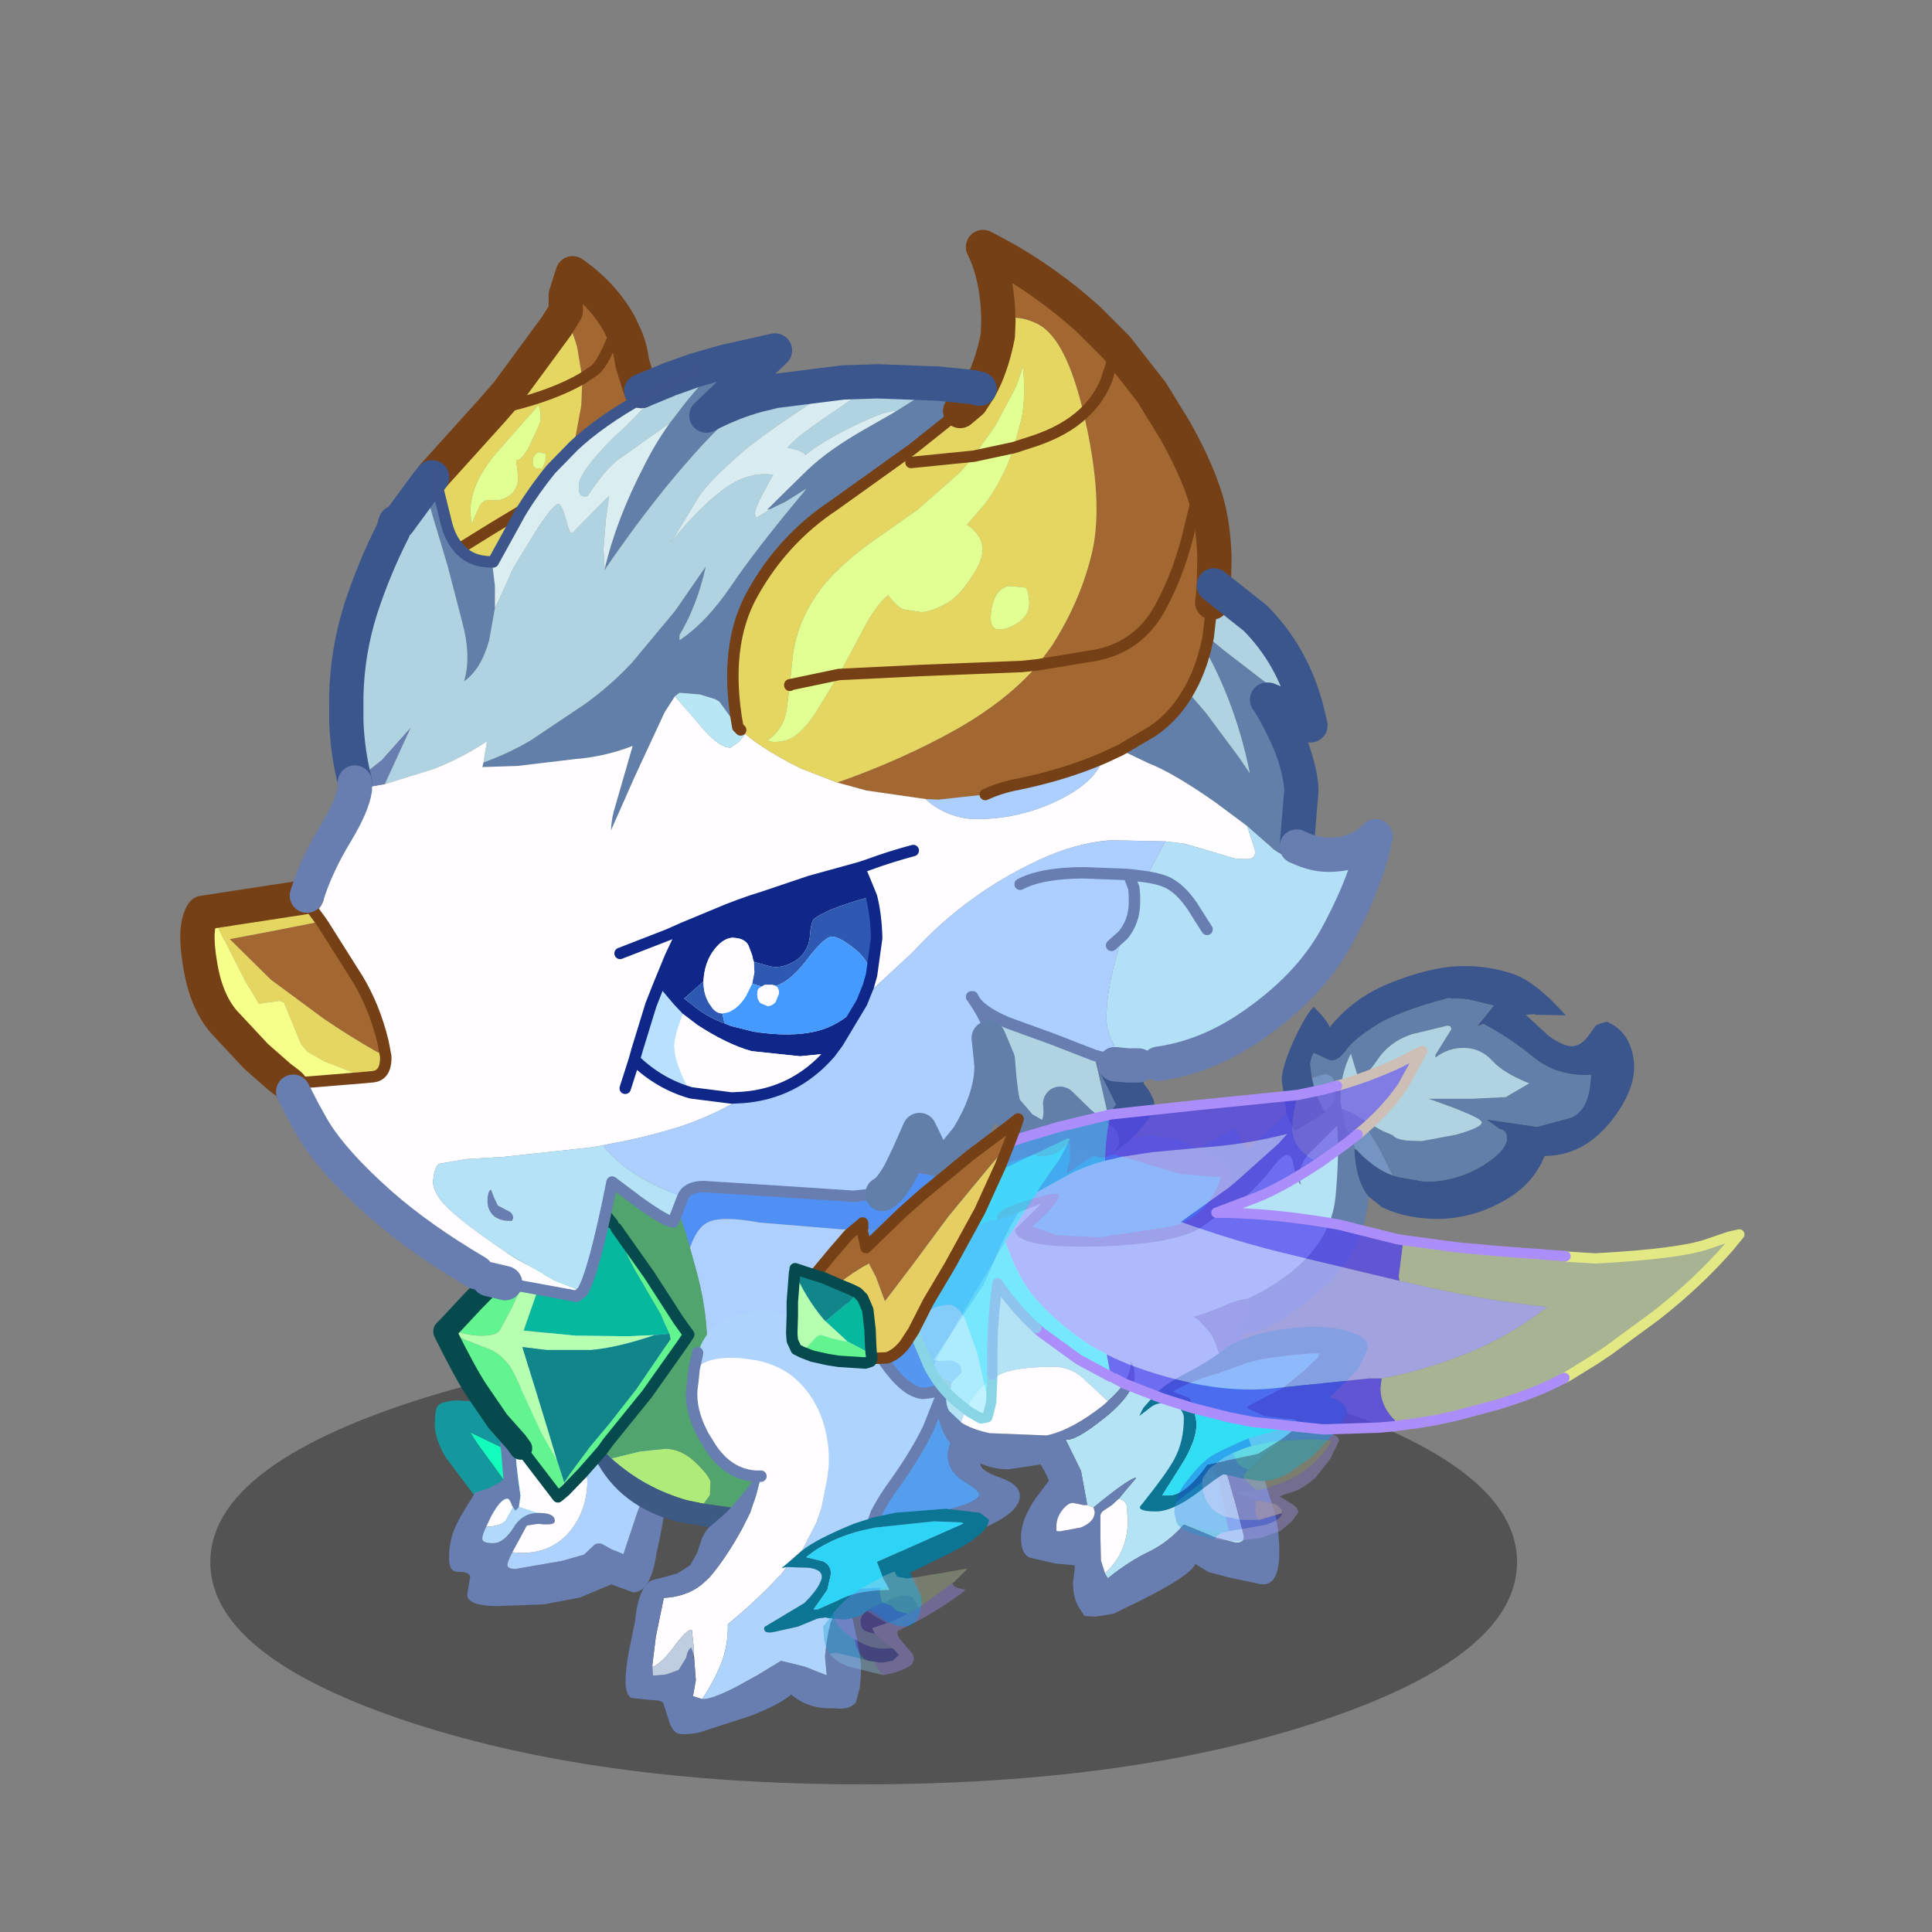 <svg xmlns:ffdec="https://www.free-decompiler.com/flash" xmlns:xlink="http://www.w3.org/1999/xlink" ffdec:objectType="frame" height="90" width="90" xmlns="http://www.w3.org/2000/svg"><rect width="100%" height="100%" fill="#808080" stroke="none"/><use ffdec:characterId="33" height="72.4" transform="translate(5.4 10.7)" width="76.1" xlink:href="#a"/><defs><use ffdec:characterId="32" height="117.35" transform="translate(-.015 .004) scale(.617)" width="123.35" xlink:href="#b" id="a"/><use ffdec:characterId="1" height="34.45" width="101.4" xlink:href="#c" id="o"/><use ffdec:characterId="3" height="33.6" width="50.25" xlink:href="#d" id="p"/><use ffdec:characterId="5" height="26.55" transform="translate(1.75)" width="21.35" xlink:href="#e" id="q"/><use ffdec:characterId="8" height="24.4" width="25.2" xlink:href="#f" id="r"/><use ffdec:characterId="10" height="36.5" width="71.45" xlink:href="#g" id="s"/><use ffdec:characterId="12" height="93.8" width="106.05" xlink:href="#h" id="t"/><use ffdec:characterId="18" height="26.6" width="37.55" xlink:href="#i" id="u"/><use ffdec:characterId="21" height="9.25" width="18.85" xlink:href="#j" id="v"/><use ffdec:characterId="23" height="38.3" width="31.8" xlink:href="#k" id="w"/><use ffdec:characterId="25" height="9.3" width="12.65" xlink:href="#l" id="x"/><use ffdec:characterId="27" height="34" width="74.25" xlink:href="#m" id="z"/><use ffdec:characterId="29" height="22.35" width="20.8" xlink:href="#n" id="A"/><g id="b" transform="translate(-27.45 -103.5)"><use ffdec:characterId="2" height="34.45" transform="matrix(.973 0 0 .973 34.6 187.35)" width="101.4" xlink:href="#o"/><use ffdec:characterId="4" height="33.6" transform="translate(98.75 159.1) scale(.863)" width="50.25" xlink:href="#p"/><use ffdec:characterId="7" height="26.55" transform="translate(50.04 184.5) scale(.863)" width="23.1" xlink:href="#q"/><use ffdec:characterId="9" height="24.4" transform="translate(77.9 182.4) scale(.863)" width="25.2" xlink:href="#r"/><use ffdec:characterId="11" height="36.5" transform="translate(51.438 170.6) scale(.863)" width="71.45" xlink:href="#s"/><use ffdec:characterId="17" height="93.8" transform="translate(32.356 103.506) scale(.863)" width="106.05" xlink:href="#t"/><use ffdec:characterId="20" height="26.6" transform="translate(89.55 185.25) scale(.863)" width="40.95" xlink:href="#u"/><use ffdec:characterId="22" height="9.25" transform="matrix(.66 -.082 0 .863 107.4 195.1)" width="18.85" xlink:href="#v"/><use ffdec:characterId="24" height="38.3" transform="translate(65.95 184.012) scale(.863)" width="31.8" xlink:href="#w"/><use ffdec:characterId="26" height="9.3" transform="translate(80.85 204.59) scale(.863)" width="12.65" xlink:href="#x"/><use ffdec:characterId="31" height="34" transform="translate(78.069 165.112) scale(.863)" width="83.85" xlink:href="#y"/></g><g id="d" fill-rule="evenodd"><path d="m19.8 12.9-.05-.6-.1-.65L19.4 10q0-1.15 1.05-3.5 1.05-2.25 1.75-2.95 1.2 1.2 1.4 1.8 2.1-2.65 5.45-3.95Q32.4.1 34.8 0q2.4-.1 4.6.6 2.1.6 4.85 3.7l-2.6-.05-.15-.05-.75.05 2 1.85q1.35.95 2.1.9.7-.05 1.3-.8l.65-.9q.05-.2 1.05-.45l.3.15q1.75.9 2.05 3.25.3 2.5-2.1 5.45-2.4 2.9-5.7 2.9-.95 2.4-3.35 3.8-2.6 1.55-5.55 1.7-2.95.1-5.3-1l-1.2-.95-.25-.3q-.9-1.4-1-3.8v-.1l.2.15-.05-.1q1.55 1.7 3.2 2.3l.55.15 2.3.4q2.75 0 5.1-1.45 2.05-1.3 2.05-2.35 0-.7-.65-.8l-1.15-.85 4.45.65 2.95-.8q1.65-.65 1.75-3.75-2.85.2-5-1.5-2.05-1.7-4.4-2.95l-.55.2 1.45-1.8-2.25-.55-1.75-.1q-4.65 1.25-6.4 2.45Q25.7 6.4 25 7.4q-.7.95-1.35.85L22.2 7.6q-.3.55-.3 1.05l.15 1.15.25 1q.4 1.2.85 1.85l.1.1-.05.05-.6.4-2.05 1.25L20 13.4l-.2-.5" fill="#3b568c"/><path d="M27 20.15q-.35 4.8-4 8.05-3.85 3.35-5.95 3.8L9.4 33.55l-.3.05-2.4-.05-.9-.15-2.7-.45q-1.4-.4-2.25-1.5Q0 30.3 0 28.7q0-5.2 4.35-8.05l3.3-2.2.9-.45 5.15-2.95 1.6-.9 1 2L19.75 13l.05-.1.2.5.55 1.05 2.05-1.25.6-.4.05-.05-.1-.1q.95-.5.95-1.8 0-1.4-.95-1.4l-.55.15-.55.2-.15-1.15q0-.5.3-1.05l1.45.65q.65.1 1.35-.85.7-1 2.55-2.15 1.75-1.2 6.4-2.45l1.75.1 2.25.55-1.45 1.8.55-.2Q39.4 6.3 41.45 8q2.15 1.7 5 1.5-.1 3.1-1.75 3.75l-2.95.8-4.45-.65 1.15.85q.65.1.65.8 0 1.05-2.05 2.35-2.35 1.45-5.1 1.45l-2.3-.4-.55-.15-1.15-2.3-1.6-2.65 1.85 1.05.95.4q.15.3 1.15.45l1.35.05 2.95-.55q2.35-.65 2.3-1.1-.05-.45-4.65-2.05H36l3-.15 2.05-1.2q-2.25-.9-3.2-1.95-1-1.1-2.4-1.15Q34 7.1 32.85 8v-.25l1.4-2.25-.1-.25h-.05l-.2-.05-3.1.75q-2 .65-3.1 2.35-1.15 1.65-1.6 1.5l-.65-2.15q-1 2-.9 4.2l.1.65q.15 1.45 1.15 3.3l-.05.05.15.15.05.1-.2-.15v.1q.1 2.4 1 3.8l.25.3m-5.3-3.65q-1.05 1.25-.6 2.65-.4-.35-.7-1.9-.3-1.6-1.75.3-1.45 1.9-3.2 3.25l-2.8 1.75-1.85.65q-.85.25-2.2 1.1l-3.45 1.65q-2.1.85-2.45 3.1Q2.4 31 9.3 30.7l2.2-.15q4.85-.8 8.55-3.65 3.65-2.85 4.05-6.65.35-3.6.15-6.3L21.7 16.5" fill="#617fa9"/><path d="m24.65 12.5-.1-.65q-.1-2.2.9-4.2l.65 2.15q.45.15 1.6-1.5 1.1-1.7 3.1-2.35l3.1-.75.2.05h.05l.1.25-1.4 2.25V8q1.15-.9 2.6-.85 1.4.05 2.4 1.15.95 1.05 3.2 1.95L39 11.45l-3 .15h-3.75q4.6 1.6 4.65 2.05.05.45-2.3 1.1l-2.95.55-1.35-.05q-1-.15-1.15-.45l-.95-.4-1.85-1.05-.3-.2q-.5-.35-1.4-.65" fill="#afd3e1"/><path d="M23.15 12.65q-.45-.65-.85-1.85l-.25-1 .55-.2.55-.15q.95 0 .95 1.4 0 1.3-.95 1.8m5.95 5.65q-1.65-.6-3.2-2.3l-.15-.15.05-.05q-1-1.85-1.15-3.3.9.3 1.4.65l.3.2 1.6 2.65 1.15 2.3" fill="#7494c2"/><path d="m21.7 16.5 2.55-2.55q.2 2.7-.15 6.3-.4 3.8-4.05 6.65-3.7 2.85-8.55 3.65l-2.2.15q-6.9.3-6.6-1.65.35-2.25 2.45-3.1L8.6 24.3q1.35-.85 2.2-1.1l1.85-.65 2.8-1.75q1.75-1.35 3.2-3.25 1.45-1.9 1.75-.3.3 1.55.7 1.9-.45-1.4.6-2.65" fill="#b4e3f5"/></g><g id="e" fill-rule="evenodd"><path d="m8.2 18.5-4.5-6.2-.6-.95 3.65 1.75 1.5.8q2.9 1.55 1.9 1.3-1.25-.35-.2 1.2 1 1.5.65 1.7l-2.4.4" fill="#13fdbc"/><path d="m8.25 13.9-1.5-.8-3.65-1.75.6.95 4.5 6.2-.75-.9q1.05 1.4.85 1.85l-3-.15L1 13.6q-1-1.6-1-3 0-1.45.4-1.7.35-.25 1.45-.35l2.6.15L5.6 9q3.05 1.25 5.4 2.6 2.35 1.35-2.75 2.3" fill="#14989d"/><path d="M20.2 1.65q1 1.1 1.15 2.4l-.45 7.8q-.6 6.25-1.5 10.05-.5 3.45-2.05 3.45L16.4 25l-.95-.35-2.75 1.15-3.15.6-4.2.15q-2.65-.05-2.5-1.1l.25-1.5q-.15-.4-1-.4-.9.05-.85-1.25 0-1.35.45-2.45t1.8-3.15l-.05-.05 1.25-.4 1.05-.55.2-.2.05-.1-.2-2.45-.05-.3v-.2L5.55 10l.05-1Q5.8 4.9 8 2.7q1.35-1.35 3.45-2-2.2 2.35-3.3 5l-.3.85v.05q-.6 1.65-.55 2.9-.25 1.4-.25 2.95 0 1.45.45 4.45l-.15 1-.3.3-.2-.3-.1-.15-.1-.25q-.15-.35-.3-.35-.6 0-1.45 1.6l-.4.85q-.35.7-.35 1.05 0 .4.95.4.9 0 1.75-1.3.75-1.3 2.1-1.35h.15q1.4 0 1.4.7 0 .3-.65.3H9.5l-.45-.05-1 .15-.7 1.3-.55 1v.05l-.1.15q-.35.7-.35.95 0 .35.7.35l4.05-.7 1.95-.55.85-.8q.25-.25.7-.15l.8.45 1.1.45 1.2-3.6.9-2.45.9-3.55q.75-6.5.75-10.05l-.05-.7" fill="#687eb0"/><path d="M11.45.7q2.15-.7 5.1-.7 1.85 0 3.2 1.2l.45.45.05.7q0 3.55-.75 10.05l-.9 3.55-.9 2.45-1.2 3.6-1.1-.45-.8-.45q-.45-.1-.7.15l-.85.8-1.95.55-4.05.7q-.7 0-.7-.35 0-.25.35-.95l.1-.15.8.05q2.75 0 4.35-2.05 1.4-1.85 1.4-4.3l-.3-1.95q-.35-1.5-.95-2.25l-.85-1.3-1.15-1.5L8.8 7.2q-.5-.45-.95-.65l.3-.85q1.1-2.65 3.3-5" fill="#aed2fe"/><path d="M6.8 21.85v-.05l.55-1 .7-1.3 1-.15.45.05h.35q.65 0 .65-.3 0-.7-1.4-.7h-.15l-.75-.25-.85-.25.15-1q-.45-3-.45-4.45 0-1.55.25-2.95-.05-1.25.55-2.9v-.05q.45.2.95.65l1.3 1.35 1.15 1.5.85 1.3q.6.75.95 2.25l.3 1.95q0 2.45-1.4 4.3-1.6 2.05-4.35 2.05l-.8-.05M4.5 19.6l.4-.85q.85-1.6 1.45-1.6.15 0 .3.35l.1.25.1.15-.65 1.2q-.55.5-1.7.5" fill="#fffdff"/><path d="M8.95 18.4q-1.35.05-2.1 1.35-.85 1.3-1.75 1.3-.95 0-.95-.4 0-.35.35-1.05 1.15 0 1.7-.5l.65-1.2.2.3.3-.3.85.25.75.25" fill="#b1d9fb"/></g><g id="f" fill-rule="evenodd"><path d="m23.35 1.9 1.05 1q1.4 1.8.4 3.85-1.15 2.35-3 4.2-1.05 1-1.7 2.05l-1.25 1.5-.7.55q-.95.75-.95 1.5 0 .6 1.75 1.2 1.7.6 1.7 1.6 0 2-6.05 3.8l-3.15.8-1.6.3-6.45-.45q-2.2-.9-3.2-3.6-.35-.85-.1-1.75 1.1-4.35 3.55-8.15l3-5.25Q8.6 1.15 12.75.2l1.2-.15Q11.4 1.1 10.4 3.15q-.85 1.75-2 5.55-1.6 2.85-2.4 3.75L4 15.1q-1.2 1.75-1.2 3.75 0 1.2.75 1.9.2.25 1 .6l.55.25-.5-.25 3 .35 1-.05 4.25-.75q4.25-.9 4.25-1.7 0-.3-1.35-1.15-1.4-.85-1.4-2.3 0-.9.8-1.95.55-.75 1.55-1.55l.15-.15.05.05q1.85-1.05 4.1-4.8 1.95-3.25 2.35-5.45" fill="#687eb0"/><path d="M13.95.05q4.15-.35 8.2 1.2.65.25 1.2.65-.4 2.2-2.35 5.45-2.25 3.75-4.1 4.8l-.05-.05-.15.15q-1 .8-1.55 1.55-.8 1.05-.8 1.95 0 1.45 1.4 2.3 1.35.85 1.35 1.15 0 .8-4.25 1.7l-4.25.75-1 .05-3-.35h-.05q-.8-.35-1-.6-.75-.7-.75-1.9 0-2 1.2-3.75l2-2.65q.8-.9 2.4-3.75 1.15-3.8 2-5.55 1-2.05 3.55-3.1" fill="#559eed"/></g><g id="g"><path d="m17.5 4.5 1-.6q3.5-1.7 7.4-1.6l7.4.2 3.9.45 5.8.5 2.5-.15L53.55.7Q56.2 0 57.7 0l.7.1v.5l-.7 1.1.7.1 1.75-.15 1.6-.15 2.05.25 1.55.6.2.1.2.1q1.85.75 2.4 1.25.7.65.7 1.85l-.15 2.1-2.55 1.8Q63.95 11 56.9 11.2q-7.05.15-7-1.5l2.3-2.25-2 .75-.6.25-1.2.4q-.65-1 4.65-2.25h.65v.35q-.35.8-2.3 2.5l2.1.75 3.75.2 6.3-.95q3.25-.85 4.35-4.3l-3.55-.3-4.5-1.35q-2.15-.75-3.4-.05l-2 1.35v-.3l.25-.9V2.15l-.05-.05-7.9 2.65-.75.2-2.2.05h-.9l-3.05-.45-4.1-.45-6.15.2-3.4-.15L23.95 4Q21.25 4 19 5.25l-.3.15-1.2-.9m52.55 11.3q.8 0 .05 1.8-2.5 3.45-6.3 4.9-3.85 1.4-8.05 1.95l-1.65.25-6.5.95-2.6-.4.1-1.45.2-.6.1-.1q1.2-1.25 7-2.5 11.4-2.4 15.35-4.05 1.65-.75 2.3-.75" fill="#687eb0" fill-rule="evenodd" transform="translate(1)"/><path d="M68.7 7.75q1.35 1.35 1.6 2.4l.1 2.45-.1 1.9-.25 1.3q-.65 0-2.3.75Q63.8 18.2 52.4 20.6q-5.8 1.25-7 2.5l-.1.1v-.1l-.15-1.25-.1-.3q-.7-.55-1.45-.3l-.85-.1 4.4-6.65.85-1.9q.95-2.4 2.2-4.4l2-.75-2.3 2.25q-.05 1.65 7 1.5 7.05-.2 9.25-1.65l2.55-1.8" fill="#b4e3f5" fill-rule="evenodd" transform="translate(1)"/><path d="m43.8 5 2.2-.05.75-.2 7.9-2.65.05.05V3.6l-.25.9v.3l2-1.35q1.25-.7 3.4.05l4.5 1.35 3.55.3q-1.1 3.45-4.35 4.3l-6.3.95-3.75-.2-2.1-.75q1.95-1.7 2.3-2.5V6.6h-.65q-5.3 1.25-4.65 2.25l-.6.1-1.2.4-.25.05-.95-.9q-1.65-1.45-1.65-3.4l.05-.1" fill="#2dd2f5" fill-rule="evenodd" transform="translate(1)"/><path d="m18.7 5.4.3-.15Q21.25 4 23.95 4l2.25.15 3.4.15 6.15-.2 4.1.45L42.9 5h.85v.1q0 1.95 1.65 3.4l.95.9-5.2.2-4.05.1h-2.35l-7.2-.6q-3.55-.65-4.65.05-.85.45-1.45 2.15-.8-2.85-1.5-4.2L18.7 5.4" fill="#5090f4" fill-rule="evenodd" transform="translate(1)"/><path d="M45 25.25h-2.7q-1 .2-11.55 9.35l.1-.2-.05.05q6.1-7.85 5.5-11.3-.6-3.45-.15-5.4l.7-5.05.25-3 4.05-.1 5.2-.2.25-.05 1.2-.4.6-.1 1.2-.4.6-.25q-1.25 2-2.2 4.4l-.85 1.9-4.4 6.65.85.1q.75-.25 1.45.3l.1.3.15 1.25v.1l-.2.6-.1 1.45" fill="#5397f0" fill-rule="evenodd" transform="translate(1)"/><path d="M21.45 11.3q.6-1.7 1.45-2.15 1.1-.7 4.65-.05l7.2.6h2.35l-.25 3-.7 5.05q-.45 1.95.15 5.4t-5.5 11.3l-1.35.2-.2-.75-.65-1.1-4-4.6q-2.3-2.8-1.8-6.35.5-3.55-.7-8.2l-.65-2.35" fill="#add0fe" fill-rule="evenodd" transform="translate(1)"/><path d="M12.65 6.7q1-1.75 2.85-2.45.7-.3 1.5 0l.5.25 1.2.9 1.25 1.7q.7 1.35 1.5 4.2l.65 2.35q1.2 4.65.7 8.2-.5 3.55 1.8 6.35l4 4.6.65 1.1.2.75-6.8-.95.55-.75.05-1.15q-.1-.55-1.3-1.7-1.25-1.2-2.65-1.2l-2.25.25-2.45.6-.2-.2-.6-.55.5-.7 3.4-4.2 3.15-4.45.5-.75-.9-1.25-2.55-3.95L15 9.6l-.3-.4-2.05-2.5" fill="#51a46e" fill-rule="evenodd" transform="translate(1)"/><path d="M13.15 29.75 12 31.05l-1.35 1.4-.05-.1-.15-.5.5-.75 1.7-2.3.45-.55 1.3-1.55 2.35-3 3-4.4-.1-.45-.75-1.7-2.3-3.95q-.95-1.75-1.6-3.6l2.9 4.1 2.55 3.95.9 1.25-.5.75-3.15 4.45-3.4 4.2-.5.7-.65.75m-3.4 3.15-3.1-4.05-.4-.55-1.6-1.8-1.85-2.7Q1.75 22.2 0 18.65l3.3 1.3q2 .6 2.9 2.65l2.3 4.95 1.3 2.3.1.3.55 1.7-.7 1.05M.35 18.25 2.45 16l3.1-3.15 3-2.75-1.45 3.75-1.2 2.65-1.1 2.05q-.35.45-1.55.45-1.7 0-2.9-.75" fill="#62f58f" fill-rule="evenodd" transform="translate(1)"/><path d="M10.8 8.1 12 6.85l.45-.45.2.3 2.05 2.5.3.4q.65 1.85 1.6 3.6l2.3 3.95.75 1.7-1.3.1-2.3.1-4.6-.05-4.55-.45 2.45-7L10.8 8.1" fill="#06b89e" fill-rule="evenodd" transform="translate(1)"/><path d="M0 18.65v-.05l.35-.35q1.2.75 2.9.75 1.2 0 1.55-.45l1.1-2.05 1.2-2.65 1.45-3.75.6-.55L10.8 8.1l-1.45 3.45-2.45 7 4.55.45 4.6.05 2.3-.1q-3.25 1.1-5.55 1.3H8.95L6.8 20l2.25 7.35.75 2.5-1.3-2.3-2.3-4.95q-.9-2.05-2.9-2.65L0 18.65" fill="#b6ffb0" fill-rule="evenodd" transform="translate(1)"/><path d="m19.65 18.85.1.45-3 4.4-2.35 3-1.3 1.55-.45.55-1.7 2.3-.5.75-.55-1.7-.1-.3-.75-2.5L6.8 20l2.15.25h3.85q2.3-.2 5.55-1.3l1.3-.1" fill="#10868a" fill-rule="evenodd" transform="translate(1)"/><path d="m14.6 29.75 2.45-.6 2.25-.25q1.4 0 2.65 1.2 1.2 1.15 1.3 1.7l-.05 1.15-.55.75-1.45-.3q-3.7-1.05-6.6-3.65" fill="#aeeb79" fill-rule="evenodd" transform="translate(1)"/><path d="M30.75 34.6q-1.05 1.6-3.2 1.9l-7.1-1.2q-5.15-1.3-7.3-5.55l.65-.75.6.55.2.2q2.9 2.6 6.6 3.65l1.45.3 6.8.95 1.35-.2.05-.05-.1.2" fill="#3d5a85" fill-rule="evenodd" transform="translate(1)"/><path d="M13.15 29.75 12 31.05l-1.35 1.4-.15.15-.6.5-.15-.2-3.1-4.05m5.8-22.45.2.3 2.05 2.5M13.8 29l.5-.7 3.4-4.2 3.15-4.45.5-.75-.9-1.25-2.55-3.95L15 9.6m-1.85 20.15.65-.75" fill="none" stroke="#064a4e" stroke-linecap="round" stroke-linejoin="round" transform="translate(1)"/><path d="m7.65 28.85-.4-.55-1.6-1.8-1.85-2.7Q2.75 22.2 1 18.65v-.05l.35-.35L3.45 16l3.1-3.15 3-2.75.6-.55L11.8 8.1 13 6.85l.45-.45" fill="none" stroke="#064a4e" stroke-linecap="round" stroke-linejoin="round" stroke-width="2"/></g><g id="h"><path d="m87.75 20.75-.85 3.35q-.9 4.2-2.75 7.55-1.85 3.3-5.5 4.05l-5.15.85 5.15-.85q3.65-.75 5.5-4.05Q86 28.3 86.9 24.1l.85-3.35.3.85q.8 2.35.9 5.5l-.05 2.5-.05.7-.1.8-.35 3.05-.25 1.1q-.55 2.1-1.5 3.7-1.2 2.1-3.1 3.4L80.75 44l-1.5.7Q75.9 46.15 71.8 47q-1.45.25-2.9.9 1.45-.65 2.9-.9l-1.6.6-1.3.3-4.1.45-1.1-.05-5.2-.75-2.55-.7q5.7-2 10.5-4.7 4.45-2.55 7.05-5.6l1.25-1.7q2.6-4.1 3.55-8.4.9-4.3-.65-11.25l-.15-.65Q76 8.15 73.6 6.8q-1.9-1-3.55-.35Q70 2.6 68.7 0q4.5 2.25 8.4 5.6l.8.7 2.5 2.5 3.05 3.9 2 3.25q1.45 2.55 2.3 4.8m-10.25-6.2q1.35-1.25 2-2.9l.9-2.85-.9 2.85q-.65 1.65-2 2.9m-36.4-2.9v.05l-.5.55-1.65.9q-3.7 2.05-6.05 4.25l.65-3.5.1-2.4 1.05-.7q.65-.5 1.45-2.4l.75-1.65-.75 1.65q-.8 1.9-1.45 2.4l-1.05.7-.45-2.7q-.45-1.7-1.25-2.8l.25-.4V4.2l.6-1.9q2.65 1.85 4.1 4.45l.4.85q.55 1.15.7 2.5l.6 1.95.2.55 2.3-.95M10.8 59l.2.3 3 4.75q1.45 2.4 2.2 5.45l.25 1.3-.9-.45Q13.2 69 11 67.5l-4.6-3.4-3.6-3.55 3.7-.7 4.3-.85" fill="#a36831" fill-rule="evenodd" transform="translate(1.5 1.5)"/><path d="m80.75 44 2.8-1.65q1.9-1.3 3.1-3.4l1.55 1.8 2.9 3.9.95 1.4q-1.2-5.95-3.9-10.8l.25-1.1 1.4 1.15 3.9 3q1.55 1.2 3.3 2.1l.35 1.45q-2.15-1.65-3.7-2.25h-.1l.05.05q1.3 2.05 2.2 4.4.75 2.2.75 3.55l-.4 4.85q1.7.85 3.25.7 2.2-.1 3.65-1.6l-.3 1.35-5.55.7q-2.3-.05-3.4-1.2l-2-1.75-2.75-2.05q-3.7-2.6-5.9-3.45L80.75 44M68.4 12.4l-.75 1.15-.95.8-2 1.6-.25.2-1.95 1.55-6.85 4.9q-4.45 2.95-7.1 7.7-2.6 4.6-1.3 11.7l-1.6-2.2-.05-.05-.35-.2-1.3-.4-1.8-.15-.4.3-.9 1.4-2.6 5.6-2.1 4.75q.05-1.15.4-2.2l1.5-5.2Q35.6 44.6 33 44.8l-5 .6-3.1.1.1-.4q2.2-.8 4.15-1.95l4.7-3.15q2.3-1.65 4.15-3.65l3.75-4.5 2.7-3.9q-.75 3.4-2.3 6v.45q2.35-1.55 4.55-4.8 2.05-3.05 6.35-8.2l.2-.25-.25.15-1.6 1-1.25.6-.35.1 1.05-1.05 2.55-2.5q1.8-1.7 4.85-3.45l2.8-1.6 2.45-1.55 1.3-.9 2.95.3.65.15m-27.1 3 .85-1.1q1.6-2.15 3.6-4l.3-.25 4.45-1-6 5.7q2.3-1.2 4.55-1.8l-.35.25q-2.55 1.75-6 5.75-3.45 3.95-7.1 9.3v-.05q1-4.35 3.5-9.15.95-1.9 2.2-3.65m-20.6 4.5 1.05 4.25q.35 1.4 1.15 2.25 1 1.15 2.85 1.15l.25 2.1v1.95l-.5 2.8q-.7 2.55-2.2 3.6.65-2.15-.15-5.15l-1.3-5-1.35-4.5q-.4-1.3-.45-2.65l.45-.55.2-.25" fill="#617fa9" fill-rule="evenodd" transform="translate(1.5 1.5)"/><path d="M86.65 38.95q.95-1.6 1.5-3.7 2.7 4.85 3.9 10.8l-.95-1.4-2.9-3.9-1.55-1.8m1.75-4.8.35-3.05.1-.8.05-.7 3.6 2.85q3.25 3.25 4.5 7.95-1.75-.9-3.3-2.1l-3.9-3-1.4-1.15m-10 36.55.25.9.95 4.15q.15.75.65 1.5l-1.15.9-1.9-1.5-1.75-1.7q.15 1.25-.25 2.15-.45.95-1.4.95l-1.75-1-1.45-1.7q-.35-.75-.6-4.25-.35-2.7-2.25-5.45l.05-.05q.45 1.15 3 2.25l4 1.45 3.6 1.4M64.8 11.95l-1.3.9-2.45 1.55-.1-.05q-.85 0-3.45 1.25-2.7 1.3-4.35 2.6-.15-.35-1.55-.65l.05-.05q.8-.9 2.55-2.1l5.3-3.65 5.3.2M50.15 22.9l1.25-.6 1.6-1 .25-.15-.2.25q-4.3 5.15-6.35 8.2-2.2 3.25-4.55 4.8v-.45q1.55-2.6 2.3-6l-2.7 3.9-3.75 4.5q-1.85 2-4.15 3.65l-4.7 3.15Q27.2 44.3 25 45.1l.3-1.85q-2.1 1.4-4.6 2.4L16.35 47l2.25-4.9-2.5 2.8-2.35 1.85Q13.1 44.2 13 41.5v-2.3q.1-3.85 1.25-7.5 1.15-3.55 2.85-6.9l.2-.7h.25l2.5-3.4q.05 1.35.45 2.65l1.35 4.5 1.3 5q.8 3 .15 5.15 1.5-1.05 2.2-3.6l.5-2.8.75-1.6.85-1.9 2.2-3.6q1.45-2.15 1.8-2 .3.15.65 1.45.3 1.25.55 1.05l3.15-3.2v.25l-.25 1.85-.2 2.5.1 1.8-.05.1.05-.05q3.65-5.35 7.1-9.3 3.45-4 6-5.75l.35-.25 1.45-.35 5.95-.75q-6.6 4.2-8.75 6.05-3 2.6-3.9 4l-2.3 3.8q2.45-3 4.5-4.5 2-1.5 4.1-1.3h.25l-.95 1.75q-.65 1.25-.65 1.7l.1.35.9-.55.4-.25m-4.1-12.85-.3.25q-2 1.85-3.6 4l-.85 1.1-4.65 3.3q-1.15.95-2.55 3.1-.75.15-.75-.65v-.4q.05-.75 1.55-2.5 1.3-1.5 2.55-2.55l1.6-1.65 1.55-1.8 2.85-1.45 2.6-.75M41.5 25.7l-.1.05v.05l.1-.1M18.6 42.1l.05-.05V42l-.05.1" fill="#afd3e1" fill-rule="evenodd" transform="translate(1.5 1.5)"/><path d="m55.95 46.85 2.55.7 5.2.75q.65.65 1.6 1.1 1.4.65 2.85.65 3.85 0 7.35-1.75 3.05-1.55 3.75-3.6l1.5-.7 2.4 1.15q2.2.85 5.9 3.45l2.75 2.05.05.15.55 1.65q.4 1.15-.75 1.1l-.9-.05-4.4-1.3-1.7-.2-4.7-.1q-3.1.2-6.4 1.75-3.3 1.55-5.85 3.45-2.6 1.85-5.25 4.7l-3.25 3-.6.05-.5 1.25-2.1 3.5-.7.95-.05.05q-3.05 3.45-7.55 3.8-2.4 1.5-5.35 2.5-3.1 1-6.5 1.6l-.4.1-1.3.2-7.4.8-3.3.2-2.3.4q-.4.15-.55 1.4-.15 1.25 1.75 2.9 1.85 1.6 5.25 3.85l3.6 2.05 1.65.65.8.35-.5.4-6.25-1.15-1.45-.35-1.05-.6q-4.85-2.85-8.35-5.9Q11.7 79.95 10 77l-.75-1.35-.9-1.75-.2-.5-.15-.15 1.2-.15 5.5-.45.5-.05q1.3-.05 1.25-1.8l-.25-1.3q-.75-3.05-2.2-5.45l-3-4.75-.2-.3-1.55-2.1.25-.05.05-.1q.8-2.6 2.55-5.5 1.45-2.4 1.65-3.8L16.3 47h.05l4.35-1.35q2.5-1 4.6-2.4L25 45.1l-.1.4 3.1-.1 5-.6q2.6-.2 5.05-1.15l-1.5 5.2q-.35 1.05-.4 2.2l2.1-4.75 2.6-5.6.9-1.4 1.95 2.25q1.8 2.25 2.9 2.25l.75-.5.55-.7.75.6q2 1.4 4.2 2.45l3.1 1.2" fill="#fffdff" fill-rule="evenodd" transform="translate(1.5 1.5)"/><path d="m91.8 50.65 2 1.75q1.1 1.15 3.4 1.2l5.55-.7q-1 3.55-3.1 7.4-2.5 4.6-7.95 8.2-3.7 2.4-7.65 2.95l-1.75.15-1-.15q-1.8-2.15-1.8-3.95 0-3.05 1.45-7.3.95-1.15 1-2.7v-.75l-.05-.65-.45-1.2 1.55.2 1.65-3.1 1.7.2 4.4 1.3.9.05q1.15.05.75-1.1l-.55-1.65-.05-.15m-3.5 9.05L87 57.65q-.9-1.3-1.8-1.85-.65-.45-2.2-.7 1.55.25 2.2.7.9.55 1.8 1.85l1.3 2.05" fill="#b3dff7" fill-rule="evenodd" transform="translate(1.5 1.5)"/><path d="m63.7 48.3 1.1.05 4.1-.45 1.3-.3 1.6-.6q4.1-.85 7.45-2.3-.7 2.05-3.75 3.6-3.5 1.75-7.35 1.75-1.45 0-2.85-.65-.95-.45-1.6-1.1M84.65 52 83 55.1l-1.55-.2.45 1.2.05.65v.75q-.05 1.55-1 2.7l-1 .9 1-.9q-1.45 4.25-1.45 7.3 0 1.8 1.8 3.95l-2.55-.65-.35-.1-3.6-1.4-4-1.45q-2.55-1.1-3-2.25h-.1l.05.05q1.9 2.75 2.25 5.45l-.8-1.9.25 2.4q0 2.55-1.6 5.45l-.45.8-1.35 1.65q-.55.4-1 .4-.4 0-.75-.4l-.35-.6-.8-1.65-1 2.25-.7 1.45q-.9 1.6-1.55 1.9h-.7l-1.8.2-6.05-.4-7.1-.45q-1.4 0-1.8.9l-.4-.15q-4.5-1.65-6.6-4.35l.4-.1q3.4-.6 6.5-1.6 2.95-1 5.35-2.5 4.5-.35 7.55-3.8l.05-.05.7-.95 2.1-3.5.5-1.25.6-.05 3.25-3q2.65-2.85 5.25-4.7 2.55-1.9 5.85-3.45 3.3-1.55 6.4-1.75l4.7.1m-12.7 3.75q1.9-1 5.6-1l3.9.15-3.9-.15q-3.7 0-5.6 1" fill="#accfff" fill-rule="evenodd" transform="translate(1.5 1.5)"/><path d="m81.3 71.45 1 .15h-.9l-1.15-.1.7 1.35.6 1.25.4.5.25.5-1.15 1.45-.8.7q-.5-.75-.65-1.5l-.95-4.15-.25-.9.35.1 2.55.65" fill="#617faa" fill-rule="evenodd" transform="translate(1.5 1.5)"/><path d="m77.5 14.55.15.65q1.55 6.95.65 11.25-.95 4.3-3.55 8.4l-1.25 1.7q-2.6 3.05-7.05 5.6-4.8 2.7-10.5 4.7l-3.1-1.2q-2.2-1.05-4.2-2.45l-.75-.6-.4-.35-.25-.25q-1.3-7.1 1.3-11.7 2.65-4.75 7.1-7.7l6.85-4.9 1.95-1.55.25-.2 2-1.6.95-.8.75-1.15q1.05-1.85 1.6-4.65l.05-1.3q1.65-.65 3.55.35 2.4 1.35 3.9 7.75-1.6 1.5-4.25 2.4l-1.85.6 1.85-.6q2.65-.9 4.25-2.4m-6.1 3 .7-2.65q.35-1.9.1-4.4l-.6 1.7-1.8 3.4-1.9 2.7-1.2 1.4-3.75 3.3-3.85 2.7q-1.85 1.3-3.45 2.9-1.6 1.6-2.6 3.75-.85 1.8-1.05 3.95l-.2 2v.05l-.25 1.95q-.25 1.9-1.7 2.85.45.3 1.65 0 1.2-.35 2.55-2.4l2.05-3.35.2-.35 1.9-3.55q1-2 2.2-3.05.6.85 1.3 1.25l1.65.25q1-.1 2.3-.85 1.25-.75 2.55-3.05 1.25-2.3-.9-3.75l1.55-1.8Q70 21 70.9 18.9l.5-1.35m2.1 19-1.4.15-8.85.35-7.15.35 7.15-.35 8.85-.35 1.4-.15m-11.1-17.7 5.5-.55-5.5.55M33.65 11.5l-.1 2.4-.65 3.5-2 2.05q-1.35 1.65-2.6 3.65l-2.5 1.5-2.9 1.8 2.9-1.8 2.5-1.5-2.45 4.45h-.1q-1.85 0-2.85-1.15-.8-.85-1.15-2.25L20.7 19.9l5.1-5.65 1.3-1.5 4.3-5.85.55-.9q.8 1.1 1.25 2.8l.45 2.7q-2.5 1.45-6.4 2.4l-1.45.35 1.45-.35q3.9-.95 6.4-2.4M71 29.65q-1.25.25-1.55 2-.3 1.7.55 1.8.85.05 1.8-.6.95-.65.95-1.7-.05-1.05-.3-1.35L71 29.65M29.9 15.5q.25-.9-.1-1.65l-3.35 3.8q-2.6 2.85-2.6 5.55l.1 1.05.6-1.35q.35-.9 1.25-.75.85.1 1.6-.5.75-.65.6-1.85l-.15-1.2q.3.25 1.05-.95l1-2.15m-.05 3.9.3-.05.3-.7v-.55l-.6-.15q-.55.2-.55.85 0 .6.55.6M9.25 56.9 10.8 59l-4.3.85-3.7.7 3.6 3.55 4.6 3.4q2.2 1.5 4.55 2.85l.9.45q.05 1.75-1.25 1.8l-.5.05-3.6-1.4-1.5-.85-.55-.65-1.5-3.65-.4-.15-1.8.25-1.2-2-1.8-3.55H2.3l-.05-.15-1.15-2.35 8.15-1.25" fill="#e5d662" fill-rule="evenodd" transform="translate(1.5 1.5)"/><path d="m67.9 18.3 1.9-2.7 1.8-3.4.6-1.7q.25 2.5-.1 4.4l-.7 2.65-.5 1.35q-.9 2.1-2.05 3.6l-1.55 1.8q2.15 1.45.9 3.75-1.3 2.3-2.55 3.05-1.3.75-2.3.85l-1.65-.25q-.7-.4-1.3-1.25-1.2 1.05-2.2 3.05l-1.9 3.55-.2.35-2.05 3.35q-1.35 2.05-2.55 2.4-1.2.3-1.65 0 1.45-.95 1.7-2.85l.25-1.95v-.05l.2-2q.2-2.15 1.05-3.95 1-2.15 2.6-3.75t3.45-2.9l3.85-2.7 3.75-3.3 1.2-1.4 3.5-.75-3.5.75m-16.1 20 3.1-.65 1.2-.25-1.2.25-3.1.65M71 29.65l1.45.15q.25.3.3 1.35 0 1.05-.95 1.7-.95.65-1.8.6-.85-.1-.55-1.8.3-1.75 1.55-2M29.9 15.5l-1 2.15q-.75 1.2-1.05.95l.15 1.2q.15 1.2-.6 1.85-.75.6-1.6.5-.9-.15-1.25.75l-.6 1.35-.1-1.05q0-2.7 2.6-5.55l3.35-3.8q.35.75.1 1.65m-.05 3.9q-.55 0-.55-.6 0-.65.55-.85l.6.15v.55l-.3.7-.3.05" fill="#e2ff92" fill-rule="evenodd" transform="translate(1.5 1.5)"/><path d="m59.5 11.75-5.3 3.65q-1.75 1.2-2.55 2.1l-.05.05q1.4.3 1.55.65 1.65-1.3 4.35-2.6 2.6-1.25 3.45-1.25l.1.05-2.8 1.6q-3.05 1.75-4.85 3.45l-2.55 2.5L49.8 23l.35-.1-.4.25-.9.55-.1-.35q0-.45.65-1.7l.95-1.75h-.25q-2.1-.2-4.1 1.3-2.05 1.5-4.5 4.5l2.3-3.8q.9-1.4 3.9-4 2.15-1.85 8.75-6.05l3.05-.1" fill="#d9ecf1" fill-rule="evenodd" transform="translate(1.5 1.5)"/><path d="m47.25 42 .25.25.4.35-.55.7-.75.5q-1.1 0-2.9-2.25l-1.95-2.25.4-.3 1.8.15 1.3.4.35.2.05.05 1.6 2.2" fill="#b8e6f5" fill-rule="evenodd" transform="translate(1.5 1.5)"/><path d="m40.6 12.25-1.55 1.8-1.6 1.65q-1.25 1.05-2.55 2.55-1.5 1.75-1.55 2.5v.4q0 .8.75.65 1.4-2.15 2.55-3.1l4.65-3.3q-1.25 1.75-2.2 3.65-2.5 4.8-3.5 9.15l-.1-1.8.2-2.5.25-1.85v-.25L32.8 25q-.25.2-.55-1.05-.35-1.3-.65-1.45-.35-.15-1.8 2l-2.2 3.6-.85 1.9-.75 1.6v-1.95l-.25-2.1h.1l2.45-4.45q1.25-2 2.6-3.65l2-2.05q2.35-2.2 6.05-4.25l1.65-.9" fill="#daedf1" fill-rule="evenodd" transform="translate(1.5 1.5)"/><path d="m13.75 46.75 2.35-1.85 2.5-2.8-2.25 4.9h-.05l-2.55.45v-.7m11.9 35.7.25.65.35.75.85.45q.5.2.5.65l-.1.25h-.3q-.65 0-1.2-.35-.65-.5-.65-1.4 0-.8.3-1" fill="#687eb0" fill-rule="evenodd" transform="translate(1.5 1.5)"/><path d="m14.7 72.65-5.5.45-1.2.15-.85-.65-2.05-1.8-2.8-3Q.7 65.95.2 62.7q-.55-3.25.25-4.45l.65-.1 1.15 2.35.05.15h.05l1.8 3.55 1.2 2 1.8-.25.4.15 1.5 3.65.55.65 1.5.85 3.6 1.4" fill="#f5ff89" fill-rule="evenodd" transform="translate(1.5 1.5)"/><path d="m33.65 91.4-.8-.35-1.65-.65-3.6-2.05q-3.4-2.25-5.25-3.85-1.9-1.65-1.75-2.9.15-1.25.55-1.4l2.3-.4 3.3-.2 7.4-.8 1.3-.2q2.1 2.7 6.6 4.35l.4.15-.1.25-.75 1.95q-.6 0-3.3-1.95l-.05-.05-2-1.5q-1.6 8-2.6 9.6m-8-8.95q-.3.2-.3 1 0 .9.65 1.4.55.35 1.2.35h.3l.1-.25q0-.45-.5-.65l-.85-.45-.35-.75-.25-.65" fill="#b6e2f7" fill-rule="evenodd" transform="translate(1.5 1.5)"/><path d="M89.25 22.25q-.85-2.25-2.3-4.8l-2-3.25-3.05-3.9-2.5-2.5-.8-.7q-3.9-3.35-8.4-5.6 1.3 2.6 1.35 6.45l-.05 1.3q-.55 2.8-1.6 4.65l-.75 1.15-.95.8M90.25 32.6l.1-.8.05-.7.05-2.5q-.1-3.15-.9-5.5l-.3-.85M40.3 14.1l-.2-.55-.6-1.95q-.15-1.35-.7-2.5l-.4-.85q-1.45-2.6-4.1-4.45l-.6 1.9v1.4l-.25.4-.55.9-4.3 5.85-1.3 1.5-5.1 5.65-.2.25m-10.95 36.6-.05.1-.25.05-8.15 1.25-.65.1q-.8 1.2-.25 4.45.5 3.25 2.1 5.1l2.8 3 2.05 1.8.85.65.15.15.2.5" fill="none" stroke="#754015" stroke-linecap="round" stroke-linejoin="round" stroke-width="3"/><path d="m73.5 36.55 5.15-.85q3.65-.75 5.5-4.05Q86 28.3 86.9 24.1l.85-3.35M80.4 8.8l-.9 2.85q-.65 1.65-2 2.9-1.6 1.5-4.25 2.4l-1.85.6-3.5.75-5.5.55m6.5 29.05q1.45-.65 2.9-.9 4.1-.85 7.45-2.3l1.5-.7 2.8-1.65q1.9-1.3 3.1-3.4.95-1.6 1.5-3.7l.25-1.1.35-3.05M66.7 14.35l-2 1.6-.25.2-1.95 1.55-6.85 4.9q-4.45 2.95-7.1 7.7-2.6 4.6-1.3 11.7l.25.25m8.6-4.85 7.15-.35 8.85-.35 1.4-.15M36.9 6.75l-.75 1.65q-.8 1.9-1.45 2.4l-1.05.7q-2.5 1.45-6.4 2.4l-1.45.35M56.1 37.4l-1.2.25-3.1.65v.05M22.9 26.4l2.9-1.8 2.5-1.5M9.25 56.9 10.8 59l.2.3 3 4.75q1.45 2.4 2.2 5.45l.25 1.3q.05 1.75-1.25 1.8l-.5.05-5.5.45-1.2.15" fill="none" stroke="#754015" stroke-linecap="round" stroke-linejoin="round" transform="translate(1.5 1.5)"/><path d="m97.65 53.95.4-4.85q0-1.35-.75-3.55-.9-2.35-2.2-4.4l-.05-.05h.1q1.55.6 3.7 2.25l-.35-1.45q-1.25-4.7-4.5-7.95l-3.6-2.85m-8.65 47.65.8-.7 1.15-1.45-.25-.5-.4-.5-.6-1.25-.7-1.35M66.3 13.45l2.95.3.65.15m-3.6-.45-5.3-.2-3.05.1-5.95.75-1.45.35q-2.25.6-4.55 1.8l6-5.7-4.45 1-2.6.75-2.25.8-.1.05-2.3.95m-18.75 8.1-2.5 3.4h-.25l-.2.7q-1.7 3.35-2.85 6.9-1.15 3.65-1.25 7.5V43q.1 2.7.75 5.25v.1m6.3-26.15.45-.55m58.6 58 1.15-.9" fill="none" stroke="#3b568c" stroke-linecap="round" stroke-linejoin="round" stroke-width="3"/><path d="m104.25 54.4.3-1.35q-1.45 1.5-3.65 1.6-1.55.15-3.25-.7M81.75 73l1.15.1h.9m1.75-.15Q89.5 72.4 93.2 70q5.45-3.6 7.95-8.2 2.1-3.85 3.1-7.4m-89-5.45v-.6m0 .6q-.2 1.4-1.65 3.8-1.75 2.9-2.55 5.5M9.85 75.4l.9 1.75.75 1.35q1.7 2.95 6.05 6.8 3.5 3.05 8.35 5.9m1.05.6 1.45.35" fill="none" stroke="#687eb0" stroke-linecap="round" stroke-linejoin="round" stroke-width="3"/><path d="M83 55.1q1.55.25 2.2.7.9.55 1.8 1.85l1.3 2.05m-6.85-4.8 1.55.2m-2.05 5.1q.95-1.15 1-2.7v-.75l-.05-.65-.45-1.2-3.9-.15q-3.7 0-5.6 1M82.3 71.6l-1-.15-2.55-.65-.35-.1-3.6-1.4-4-1.45q-2.55-1.1-3-2.25h-.1l.05.05q1.9 2.75 2.25 5.45m12.3.5 1.75-.15M24.4 89.7l1.05.6m1.45.35 6.25 1.15.5-.4q1-1.6 2.6-9.6l2 1.5.05.05q2.7 1.95 3.3 1.95l.75-1.95.1-.25q.4-.9 1.8-.9l7.1.45 6.05.4 1.8-.2h.7M79.95 61.1l1-.9" fill="none" stroke="#687eb0" stroke-linecap="round" stroke-linejoin="round" transform="translate(1.5 1.5)"/><path d="m43.45 10.8-2.85 1.45-1.65.9q-3.7 2.05-6.05 4.25l-2 2.05q-1.35 1.65-2.6 3.65l-2.45 4.45h-.1q-1.85 0-2.85-1.15-.8-.85-1.15-2.25L20.7 19.9" fill="none" stroke="#3c568c" stroke-linecap="round" stroke-linejoin="round" transform="translate(1.5 1.5)"/><path d="M71.5 72.6q.25 3.5.6 4.25l1.45 1.7 1.75 1q.95 0 1.4-.95.4-.9.25-2.15l1.75 1.7 1.9 1.5m-9.1-7.05-.8-1.9.25 2.4q0 2.55-1.6 5.45l-.45.8L67.55 81q-.55.4-1 .4-.4 0-.75-.4l-.35-.6-.8-1.65-1 2.25-.7 1.45q-.9 1.6-1.55 1.9" fill="none" stroke="#617fa9" stroke-linecap="round" stroke-linejoin="round" stroke-width="3"/><path d="M43.15 74q-2.8-.8-4.95-2.9l.25-.9 1.2-3.9.65-1.65 1.35 1.6.8.85-.4 1.1q-.35 1.15-.35 1.65 0 1.6 1.45 4.15" fill="#b8e1ff" fill-rule="evenodd" transform="translate(1.5 1.5)"/><path d="m42.45 67.1-.8-.85-1.35-1.6 1.05-2.55 1.2-2.55 2.65-1.1q2.2-.95 4.35-1.6l4-1.35 4.35-1.2 1.05 2.55-.65.15q-3.2.9-4.35 1.75-.3.2-.4 1.6-.15 1.4-1.35 2.15-1.2.7-2.25.4l-1.25-.35-.05-.05-.05-.1-.1-.45-.3-.8q-.25-.6-1.15-.7-.95-.15-1.85 1-.85 1.1-.95 2.7v.1l-1.7 1.5.65.5q1.3 1.1 2.95 1.7l.5.2 2 .5q3.25.5 5.5-.05 2.2-.55 3.95-2.5L56 69.6l-.7.95h-.1l-2.5.25-4.25-.45q-2.15-.6-4.75-2.3l-1.25-.95" fill="#0e2789" fill-rule="evenodd" transform="translate(1.5 1.5)"/><path d="M58.95 56.85q.4 1.6.45 3.6l-.45 3.25q-.3-1.3-1.3-2.15-1.65-1.35-2.3-1.2-.7.2-2.2 2.2-1.4 1.75-2.6 2.1l-.05-.05-.25-.05h-.65l-.25.15-.85-.25.2-1-.05-.9v-.05l.05.05 1.25.35q1.05.3 2.25-.4 1.2-.75 1.35-2.15.1-1.4.4-1.6Q55.1 57.9 58.3 57l.65-.15M45.9 67.05l.15.7.1.2q-1.65-.6-2.95-1.7l-.65-.5 1.7-1.5v.05q0 1.25.65 2.1.4.65 1 .65" fill="#2e59b2" fill-rule="evenodd" transform="translate(1.5 1.5)"/><path d="m48.5 64.45.85.25-.25.15q-.15.15-.15.55 0 .45.3.75l.6.25q.4 0 .7-.35l.3-.75q0-.5-.3-.65 1.2-.35 2.6-2.1 1.5-2 2.2-2.2.65-.15 2.3 1.2 1 .85 1.3 2.15l-.3 1.05-.05.1-.5 1.25q-1.75 1.95-3.95 2.5-2.25.55-5.5.05l-2-.5-.5-.2-.1-.2-.15-.7.5-.1q.9-.35 1.55-1.4l.45-.9.1-.2" fill="#459aff" fill-rule="evenodd" transform="translate(1.5 1.5)"/><path d="M43.15 74q-1.45-2.55-1.45-4.15 0-.5.35-1.65l.4-1.1 1.25.95q2.6 1.7 4.75 2.3l4.25.45 2.5-.25h.1l-.05.05q-3.05 3.45-7.55 3.8l-1 .05-3.55-.45m5.5-11.5v.05l.05.9-.2 1-.1.2-.45.9q-.65 1.05-1.55 1.4l-.5.1q-.6 0-1-.65-.65-.85-.65-2.1v-.15q.1-1.6.95-2.7.9-1.15 1.85-1 .9.1 1.15.7l.3.8.1.45.05.1m.7 2.2.25-.15h.65l.3.1q.3.15.3.65l-.3.75q-.3.35-.7.35l-.6-.25q-.3-.3-.3-.75 0-.4.15-.55l.25-.15" fill="#fffdff" fill-rule="evenodd" transform="translate(1.5 1.5)"/><path d="m40.3 64.65-.65 1.65-1.2 3.9-.25.9q2.15 2.1 4.95 2.9l3.55.45 1-.05q4.5-.35 7.55-3.8l.05-.05.7-.95 2.1-3.5.5-1.25m-18.3-.2 1.05-2.55 1.2-2.55-1.35.6-4.25 1.65m1.25 9.3-.8 2.5m21.55-9.9.45-3.25q-.05-2-.45-3.6L57.9 54.3l-4.35 1.2-4 1.35q-2.15.65-4.35 1.6l-2.65 1.1m16.4 4.15-.3 1.05M57.9 54.3l.75-.25q1.9-.7 3.95-1.25" fill="none" stroke="#0e2789" stroke-linecap="round" stroke-linejoin="round" transform="translate(1.5 1.5)"/></g><g id="i" fill-rule="evenodd"><path d="M1.3 6Q2.95 4.35 5 3 7.65 1.25 10.15.85l8.2-.85 1.7.1 1.65.1.4.05.25.1.45.3.95 1.05q.55.7 1.15 3 .55 2.2.55 3.4l-.15 2.5-.2 2.3.15 1.15.75 2.6.75 2.85q.1.65-.7.65l-1.9-.5q-1.15-.5-2.65-1.1-1.3 1.5-3 2.35-1.8.85-3.65 2.35l-.25-.4v-.05q2-1.8 2-4.65l-.1-1.25q-.15-.5-.7-.6l.45-.55 1.05-1.25v-.05h-.05q-.8.25-3.65 2.6l-.5-.2h-.05l-.55-3-1.35-2.75q.8.2 3.3-1.8 2.75-2.15 2.75-3.9l-.1-.65-.25-.5q.15 1.6-2 3.5L12.95 6q-1.2-1.25-2.85-1.25-3.05 0-4.45.55Q3.1 6.35 2 9.6l-1.05-1Q.3 7.4 1.3 6" fill="#b4e3f5"/><path d="M22.35.35h2.8q1.7.7 2.2 4.55l.5 6.2q.45 3.1 1.35 5.6.65 1.8.65 4.25 0 3.1-1.7 2.8l-2.6-.55-1.9-.5-1.15-.7q-.4 1-4.8 3.2l-2.35 1.15-1.55.25-1-.05-.6-.95q-.4-.8-.4-2l.15-1.15v-.35h-.15l-1.6-.15-2.15-.5q-.8-.3-.8-1.8T8.5 16.3l1.2-1.6-.4-.85-.35-.6-.05.05-2.65.4q-1.5.1-3.45-.9-2-1-2.65-3.15Q-.5 7.5 1.3 6 .3 7.4.95 8.6L2 9.6q.9.6 2.5.95l5 .2q2.15-.45 4.9-2.6l.45-.4q2.15-1.9 2-3.5l.25.5.1.65q0 1.75-2.75 3.9-2.5 2-3.3 1.8l1.35 2.75.55 3h-.3l-.95-.2q-.45 0-.95.65-.5.65-.5 1.4v.4l.25.05 1.9-.35q1.2-.5 1.2-1.35l-.1-.4q2.85-2.35 3.65-2.6l.05.05-1.05 1.25-.45.55-.6.55-.6.4q-.35.2-.4.5v1.95l.05 2 .35 1.1v.05l.25.4q1.85-1.5 3.65-2.35 1.7-.85 3-2.35 1.5.6 2.65 1.1l1.9.5q.8 0 .7-.65L26 16.65l-.75-2.6-.15-1.15.2-2.3.15-2.5q0-1.2-.55-3.4-.6-2.3-1.15-3L22.8.65l-.45-.3" fill="#687eb0"/><path d="M2 9.6q1.1-3.25 3.65-4.3 1.4-.55 4.45-.55 1.65 0 2.85 1.25l1.9 1.75-.45.4q-2.75 2.15-4.9 2.6l-5-.2Q2.9 10.2 2 9.6m11.05 7.25h.05l.5.2.1.4q0 .85-1.2 1.35l-1.9.35-.25-.05v-.4q0-.75.5-1.4.5-.65.95-.65l.95.2h.3m2.75-.55q.55.1.7.6l.1 1.25q0 2.85-2 4.65l-.35-1.1-.05-2v-1.95q.05-.3.4-.5l.6-.4.6-.55" fill="#fffdff"/><path d="m33.3 3.6-.25-.05q-4.9.35-6.4 1l-1.4.5-.8.3q-1.95.5-3.9 1.55l1.4.55.3.4.35 1.7q.1 1.6-1.45 4L19.6 16h.6q1.4 0 3.35-2.7l.25-.05 4.2-.9 2.1-1.3q1.65-1.25 1.4-1.5-.3-.3-1.05-.25l-1.9-.25-1.45-.65v-.2l3.05-1.6 1.9-1.55 1.25-1.2V3.6m1.95 4.25q.45.3.5.9 0 .55-1.35 2.1l-1.8 1.85-2.1 1.45q-1.15.6-2.3.6l-1.85-.3-1.35-.3q-.2 0-2.35 1.65-2.15 1.6-3.6 1.6-1.45 0-1.4-.4 2.4-3 3-4.15.85-1.55.85-3.6 0-.6-.55-1-.5-.35-1.05-.35-.8 0-1.25.35l-1.05.8.35-.7 1-1.15q.8-.9 2.95-2 2.15-1.15 3.35-2.15Q26.4 2.4 27.9 1.9q5.35-1.25 8.45-.1 1.5.55 1.15 1.45l-.05.2L36.7 5l-2.45 2.45q.55.05 1 .4" fill="#0d7594"/><path d="M33.3 3.6v.25l-1.25 1.2-1.9 1.55-3.05 1.6v.2l1.45.65 1.9.25q.75-.05 1.05.25.25.25-1.4 1.5l-2.1 1.3-4.2.9-.25.05Q21.6 16 20.2 16h-.6l1.55-2.45q1.55-2.4 1.45-4l-.35-1.7-.3-.4-1.4-.55q1.95-1.05 3.9-1.55l.8-.3 1.4-.5q1.5-.65 6.4-1l.25.05" fill="#32def3"/></g><g id="j" fill-rule="evenodd"><path d="m9.45 5.05.7-.05 2.45-.4q3.55-.85 5.4-3.1l-2-.3-.35-.05-3.8-.2h-.55l-2.5.15-.25-.5L8.5.4l3.35-.4 4.45.5q1.75.35 2.3.7l.25.35L17.8 3.1l-1.65 1.45q-1.2.7-2.25.95l-1.9.3 1.6.9q.6.45.55.75l-.75.7-1.3.7-2.3.4H6.9l-2.3-.4q.2-.35.8-.45l.75-.1h.15l4-.15q1.9-.25 2-.85.2-.1 0-.1-.05-.45-.9-.8L9.9 6l-.6-.1q-.9-.25-2.25-.95l.05-.05 2.35.15" fill="#a99df4" fill-opacity=".373"/><path d="m11.85.95 3.8.2.35.05 2 .3q-1.85 2.25-5.4 3.1l-2.45.4-.7.05-.55-.4q-1-.7-1-1.1l.55-.45.5-.25.35-.2 2.3-1.45.25-.25" fill="#bbc3a0" fill-opacity=".373"/><path d="m8.5.4.05.2.25.5-.7.1-1.4.3-1 .3-1.6.75-.15.1-.7.7-.1.35-1.65.85-1.35.65q.3-.95 1.2-1.7 1.4-1.25 2.4-1.75.5-.25 1.5-.55l2.1-.55L8.5.4" fill="#2449e5" fill-opacity=".373"/><path d="m8.8 1.1 2.5-.15h.55l-.25.25-2.3 1.45-.35.2-.5.25q-.85-.2-1.35-.8l-.4-.8 1.4-.3.7-.1" fill="#b5d1ca" fill-opacity=".373"/><path d="m3.15 3.7.1-.35.7-.7.15-.1Q4.95 3 5.4 5.1L5.85 7q-1.3-.5-1.8-1.1-.9-1-.9-2.2" fill="#a4a5f9" fill-opacity=".373"/><path d="M6.2 8.3h-.05l-.75.1L.25 7 0 6.2q-.05-.55.15-1l1.35-.65 1.65-.85q0 1.2.9 2.2.5.6 1.8 1.1l.35 1.3" fill="#378fee" fill-opacity=".373"/><path d="M5.4 8.4q-.6.1-.8.45L2.9 8.4Q.85 7.85.25 7L5.4 8.4" fill="#2198da" fill-opacity=".373"/><path d="m9.3 5.9.6.1 1.5.4q.85.35.9.8v.1l-2.6.35-.4-.45-.1-.55.1-.75" fill="#a093b3" fill-opacity=".773"/><path d="M9.45 5.05 7.1 4.9l-.05.05q1.35.7 2.25.95l-.1.75.1.55.4.45-2.1-.2L5.85 7 5.4 5.1Q4.95 3 4.1 2.55l1.6-.75 1-.3.4.8q.5.6 1.35.8l-.55.45q0 .4 1 1.1l.55.4" fill="#a595e8" fill-opacity=".373"/><path d="M12.3 7.3q-.1.6-2 .85l-4 .15h-.1L5.85 7l1.75.45 2.1.2 2.6-.35" fill="#3e47ec" fill-opacity=".373"/></g><g id="k"><path d="M19.8 16.1q3.6 7.75 6.2 7.95 1.6-.1 2-.7l-1.5 3.75q-1 2.1-2.8 4.65-1.1 1.5-1.75 2.75l-3.35 9.35-.2.45.1-.45-.25-.1.3-1.25-1 1.15-.75.1-1.7.7-2 .45q-1.1.25-.95-.4l3.5-2.1q1.25-1.25 1.5-2.1.2-.85-1.2-1l-1.85-.05-.05.05.6-.8.8-.7 1.25-2.45.45-1.3.45-2.25q.45-2.3-.15-4.65Q16.8 24.6 15 22.9q-1.4-1.3-3.6-1.75l-.4-.05-.3-.05q-2.5-.35-4 .4l-.2.15-.1.05-.4.25.25-1.1.05-.3h.3v-.45h-.1l.2-.45.15-.25q1.3-2.25 4.55-2.45l.8-.05 1.95.25 2.05-1 1.4-.55 1.55.95.65-.4" fill="#aed3fc" fill-rule="evenodd" transform="translate(0 -15.55)"/><path d="m6 21.9.4-.25.1-.05.2-.15q1.5-.75 4-.4l.3.05.4.05q2.2.45 3.6 1.75 1.8 1.7 2.45 4.25.6 2.35.15 4.65l-.45 2.25-.45 1.3-1.25 2.45-.8.7-.6.8.05-.05-.55.75h-.05l-.15.15q-2 2.15-4.4 4.1Q9 46 8.4 47.6q-.65 1.65-1.7 3.2l-.8-.25.25-1.4-.15-2-.05-.3v-.75l-.15-1.35q-.4-.1-1.55 1.45-1.05 1.45-1.9 1.8v-.2l.3-2.45.7-3.4q2-.1 3.35-1.2l.65-.6q1.45-1.7 2.85-4.25l.7-1.4.5-1.45.2-.75.25-1h-.45q-2.4-.15-3.95-2.5l-.65-1.05-.1-.2q-1.05-2.05-.9-3.85l.1-.8.1-1" fill="#fffdff" fill-rule="evenodd" transform="translate(0 -15.55)"/><path d="m18.25 43.75.25.1-.1.45.2-.45.2.15.7-1.8q.95 3.95 1.1 5.6v.9l-.1 1.1-.35 1.3q-.6.7-1.95.5-2.15.1-3.65-1.15l-.05-.05q-1.05.9-3.65 1.9l-4.5 1.45q-1.45.25-1.9 0-.45-.3-.7-1.2l-.45-1.4q-.15-.25-.9-.25l-1.9-.2q-.5-.3-.5-1.5 0-1 .3-2.6l.55-2.7q.2-2.25 1-3.15.25-.35 1.1-.5l1.6-.45 1.1-.7.6-1.05.45-1.35q.3-.65.65-.95L8.8 34.5l.6-.65 1.3-1.55.05-.05.65-.9.05-.05h.4l-.25 1-.2.75-.5 1.45-.7 1.4q-1.4 2.55-2.85 4.25l-.65.6q-1.35 1.1-3.35 1.2l-.7 3.4-.3 2.45v.25l.05.7 1.15-.1 1.1-.4.65-1.05q.15-.75.45-.9l.2.55-.05.35.1-.05.15 2-.25 1.4.8.25h.1q.75 0 2.75-1l2-1.1 2.05-1.25 2.05.5 1.9.75h.05l-.15-1.6q.3-3.1.8-3.35" fill="#687eb0" fill-rule="evenodd" transform="translate(0 -15.55)"/><path d="m5.95 46.85-.2-.55q-.3.15-.45.9l-.65 1.05-1.1.4-1.15.1-.05-.7V48q.85-.35 1.9-1.8 1.15-1.55 1.55-1.45l.15 1.35v.75" fill="#bfcde1" fill-rule="evenodd" transform="translate(0 -15.55)"/><path d="m14.1 39.25 1.85.05q1.4.15 1.2 1-.25.85-1.5 2.1l-3.5 2.1q-.15.65.95.4l2-.45 1.7-.7.75-.1 1-1.15-.3 1.25q-.5.25-.8 3.35l.15 1.6h-.05l-1.9-.75-2.05-.5-2.05 1.25-2 1.1q-2 1-2.75 1h-.1q1.05-1.55 1.7-3.2.6-1.6.55-3.35 2.4-1.95 4.4-4.1l.15-.15h.05l.55-.75" fill="#aed3fd" fill-rule="evenodd" transform="translate(0 -15.55)"/><path d="m18.6 43.85 3.35-9.35q.65-1.25 1.75-2.75 1.8-2.55 2.8-4.65l1.5-3.75q-.4.6-2 .7-2.6-.2-6.2-7.95M6.3 20.5l-.05.3L6 21.9l-.1 1-.1.8q-.15 1.8.9 3.85l.1.2.65 1.05Q9 31.15 11.4 31.3h.45m6.55 13 .2-.45" fill="none" stroke="#687eb0" stroke-linecap="round" stroke-linejoin="round" transform="translate(0 -15.55)"/><path d="m15.85 38.4 1.45.35q.75.4.65 1.2l-.3 1.3-.7 1-.5.7h.35l2.25-1q1.4-.65 4.05-.7l-.55-1L22 38.8l7.55-3.35-.1-.1-2.45-.1-5.2.55-.9.2q-3.1.75-5.05 2.35l-.05.05h.05m1.3 1.9q.2-.85-1.2-1l-1.85-.05-.45.1 1-.85.8-.7q1.25-1 4.55-2.35l1.7-.55 1.9-.4 4.4-.35 3 .35.8.6q-.05 1.25-3.45 2.95l-3.45 1.7.3.7.6 1.2q.25.4-.05 1.6-.35 1.2-1.35 1.2-1.05-.05-1.95-.7-.9-.7-1.05-.7-.3 0-.55.25l-.5.3-1.15.25-1.6-.15-.05-.05-.75.1-1.7.7-2 .45q-1.1.25-.95-.4l3.5-2.1q1.25-1.25 1.5-2.1" fill="#0d7594" fill-rule="evenodd" transform="translate(0 -15.55)"/><path d="M15.85 38.35q1.95-1.6 5.05-2.35l.9-.2 5.2-.55 2.45.1.1.1L22 38.8l.55 1.45.55 1q-2.65.05-4.05.7l-2.25 1h-.35l.5-.7.7-1 .3-1.3q.1-.8-.65-1.2l-1.45-.35v-.05" fill="#2dd4f5" fill-rule="evenodd" transform="translate(0 -15.55)"/></g><g id="l" fill-rule="evenodd"><path d="m5.5 1.35.75-.3.25.45.85.15.8-.1.35 1.55.2.9-.2.15-.1.05-.5-.8q-.2-.25-.85-.25-.3 0-.95.3L6 3.5h-.15v.05l-.55.25-.15-.15-.2-.8.1-.4.9-.05-.45-1.05" fill="#b2cbcc" fill-opacity=".373" transform="translate(0 -.8)"/><path d="m6 3.5.1-.05q.65-.3.95-.3.65 0 .85.25l.5.8-.65.35-.35.2-.95-.25L6 4.05l-.7-.25.55-.25.1-.05H6" fill="#94b0c8" fill-opacity=".373" transform="translate(0 -.8)"/><path d="m3.3 2.55 2.2-1.2.45 1.05-.9.05-1.75.1" fill="#b0d0e8" fill-opacity=".373" transform="translate(0 -.8)"/><path d="m8.15 1.55 1.75-.3.4-.05.25-.05L12.5.8h.15L11.5 1.95l-.15.1L8.7 4l-.2-.9-.35-1.55" fill="#b2c399" fill-opacity=".373" transform="translate(0 -.8)"/><path d="M11.35 2.05q0 .3.5.45l.65.15-.65.5q-2 1.45-4.2 2.55l-1.1.55q-.15.35.35.9l.9 1.05q.35.5-.05 1-.75.6-2.4.9h-.1l-.2-.2-.45-.75.05-.2.25.05h.35l.85-.15.55-.5-.4-.45-.15-.15-.6-.4-.95-.85L4.3 6l1.3-.45.45-.15 1.35-.65.35-.2.65-.35.1-.05.2-.15 2.65-1.95" fill="#a090ff" fill-opacity=".373" transform="translate(0 -.8)"/><path d="m.9 4.7.2-.25Q2 3.4 3.2 2.6l.1-.05 1.75-.1-.1.4.2.8.15.15-.55.2q-.6.2-.9.5l-.05.05q-.5.35-.5.85 0 .6.4.85l.85.25.95.85.6.4-.8.05q-1.2 0-2.55-.85l-.2-.1-.05-.05Q1.05 5.85.9 4.7" fill="#7d8be6" fill-opacity=".373" transform="translate(0 -.8)"/><path d="m3.85 4.5.75.5 1 .55L4.3 6l.25.5-.85-.25Q3.3 6 3.3 5.4q0-.5.5-.85l.05-.05" fill="#3427c3" fill-opacity=".373" transform="translate(0 -.8)"/><path d="M.6 8.25Q.2 7.7.1 6.95L.05 6.1 0 5.9l.9-1.2q.15 1.15 1.6 2.1l.05.05.2.1.2.7q.35.95.9 1.15l-.8-.2-1.95-.45-.5.1" fill="#1aa2d5" fill-opacity=".373" transform="translate(0 -.8)"/><path d="M5.25 10.1 2.2 9.35q-1.05-.4-1.6-1.1l.5-.1 1.95.45.8.2.1.05.7.1-.05.2.45.75.2.2" fill="#8dc8ec" fill-opacity=".373" transform="translate(0 -.8)"/><path d="m6.1 7.75.15.15.4.45-.55.5-.85.15H4.9l-.25-.05-.7-.1-.1-.05q-.55-.2-.9-1.15l-.2-.7q1.35.85 2.55.85l.8-.05" fill="#2c30c2" fill-opacity=".373" transform="translate(0 -.8)"/><path d="m5.3 3.8.7.25.45.45.95.25-1.35.65-.45.15-1-.55-.75-.5q.3-.3.9-.5l.55-.2" fill="#5e66dc" fill-opacity=".502" transform="translate(0 -.8)"/></g><g id="y" transform="translate(.5 .45)"><use ffdec:characterId="28" height="34" transform="translate(9.1 -.45)" width="74.25" xlink:href="#z"/><use ffdec:characterId="30" height="22.35" transform="translate(-.5 5.45)" width="20.8" xlink:href="#A"/></g><g id="m"><path d="m43.6 20.1.2.05.95.2q5.8 1.4 11.8 2.05-3.85 3-8.45 4.6-3 1.1-6.05 1.65H41l-7.8.8q-4.25.55-9.05-.7-3.7-.95-6.15-2.2l-1.45-.8q-2.75-1.8-4.65-3.95-1.7-1.9-2.75-5.1v-.05l2.75-4.3 2.25-1.25q1.6-.95 3.7-1.5l1.5-.35 2.65-.4 4.25-.4q3.85-.25 7.55-1.2l-.75.85-3.75 3.35-.6.5-4.2 3q5 1.8 9.7 2.9l9.4 2.25" fill="#acacfc" fill-opacity=".753" fill-rule="evenodd" transform="translate(.45 .45)"/><path d="m58.15 17.95.2.05 2.4.15q7.35-.4 9.8-1.25l1.9-.65.9-.2-.9 1.1q-2.75 3.15-6.4 6L61.9 26.2l-1.2.8-2.35 1.45-.2.1-.1.05q-2.4 1.3-5.9 2.35l-3.55.95-1.85.4-1.5.25-1.55.2q-1.75-1.4-1.75-3.25l.1-.85Q45.1 28.1 48.1 27q4.6-1.6 8.45-4.6-6-.65-11.8-2.05l-.95-.2-.2-.05-.05-.4.4-3.15 4.1.55.8.1 3.3.3 6 .45" fill="#b4c399" fill-opacity=".753" fill-rule="evenodd" transform="translate(.45 .45)"/><path d="m43.7 32.75-.35.05-.35.05-1.15.1-4.6.15h-.4l-6.1-.65-2.05-.4-3.15-.8-1.9-.6-.9-.3-3.2-1.25-.85-.45-.35-.15-.35-1.95q2.45 1.25 6.15 2.2 4.8 1.25 9.05.7l7.8-.8h1.05l-.1.85q0 1.85 1.75 3.25M18.35 5.55l7.45-.8 8.9-.9q-.45 1.7-.45 2.85 0 1.85 1.9 2.8l.5.25q-3.35 2.2-5.5 3.05l-3.55 1.35q4.6 0 10.2.95l.55.1 5 1.25.6.1-.4 3.15.05.4-9.4-2.25q-4.7-1.1-9.7-2.9l4.2-3 .6-.5 3.75-3.35.75-.85q-3.7.95-7.55 1.2l-4.25.4-2.65.4-1.5.35q.05-2.1.45-3.85l.05-.2" fill="#5547ee" fill-opacity=".753" fill-rule="evenodd" transform="translate(.45 .45)"/><path d="m34.7 3.85 2.15-.45 1.3-.35q2.7-.75 5.5-2.05l1.95-1-1.7 3.1q-1.55 2.25-3.95 4.2l-1 .8-2.3 1.65-.5-.25q-1.9-.95-1.9-2.8 0-1.15.45-2.85" fill="#7160e3" fill-opacity=".753" fill-rule="evenodd" transform="translate(.45 .45)"/><path d="M3.95 13.25q2-2.75 4.6-4.7l.4-.3q.9-.4 1.8-.7l3.05-.9 4.55-1.1-.05.2q-.4 1.75-.45 3.85-2.1.55-3.7 1.5l-2.25 1.25.4-.65 1.55-2.2.95-1.8-.25-.05-5.85 2.8q-2.6 1.35-4.75 2.8" fill="#4b9dec" fill-opacity=".753" fill-rule="evenodd" transform="translate(.45 .45)"/><path d="m.7 23.4-.45-1.05-.1-.2-.1-.25q-.35-1.2 1.8-5.3.95-1.8 2.1-3.35 2.15-1.45 4.75-2.8l5.85-2.8.25.05-.95 1.8-1.55 2.2-.4.65-2.75 4.3v.05L6.2 21.55 5.35 23q-.55-.8-1.2-.8-.65 0-1.45.35l-2 .85" fill="#4cd6fc" fill-opacity=".753" fill-rule="evenodd" transform="translate(.45 .45)"/><path d="m7.65 31.75-.1.3-.55.1-1.05-.6-.5-.4-.8-.65q-1.2-1.1-2.05-2.6l2.25-4.1.5-.8.25.4 1.1 3.1.8 3.6.15 1.65" fill="#abeffe" fill-opacity=".753" fill-rule="evenodd" transform="translate(.45 .45)"/><path d="m2.6 27.9-.2-.4-.8-1.9-.9-2.2 2-.85q.8-.35 1.45-.35.65 0 1.2.8l-.5.8-2.25 4.1" fill="#95dffc" fill-opacity=".753" fill-rule="evenodd" transform="translate(.45 .45)"/><path d="m18.35 28.5-2.8-1.5-3.3-2.4-.4-.35q-1.95-1.8-3.4-3.95-.5 3.65-.45 6.6v1.4l-.1 2.4-.25 1.05-.15-1.65-.8-3.6-1.1-3.1-.25-.4.85-1.45 2.95-4.85q1.05 3.2 2.75 5.1 1.9 2.15 4.65 3.95l1.45.8.35 1.95" fill="#63e9fe" fill-opacity=".753" fill-rule="evenodd" transform="translate(.45 .45)"/><path d="m58.6 18.4.2.05 2.4.15q7.35-.4 9.8-1.25l1.9-.65.9-.2-.9 1.1q-2.75 3.15-6.4 6l-4.15 3.05-1.2.8-2.35 1.45-.2.1-.1.05" fill="none" stroke="#e2e883" stroke-linecap="round" stroke-linejoin="round" stroke-width=".9"/><path d="M38.6 3.5q2.7-.75 5.5-2.05l1.95-1-1.7 3.1Q42.8 5.8 40.4 7.75" fill="none" stroke="#cdbfb5" stroke-linecap="round" stroke-linejoin="round" stroke-width=".9"/><path d="M58.5 29.05q-2.4 1.3-5.9 2.35l-3.55.95-1.85.4-1.5.25-1.55.2-.35.05-.35.05-1.15.1-4.6.15h-.4l-6.1-.65-2.05-.4-3.15-.8-1.9-.6-.9-.3-3.2-1.25-.85-.45m-.35-.15-2.8-1.5-3.3-2.4-.4-.35M.7 22.8l-.1-.2m-.1-.25q-.35-1.2 1.8-5.3.95-1.8 2.1-3.35Q6.4 10.95 9 9l.4-.3q.9-.4 1.8-.7l3.05-.9L18.8 6l7.45-.8 8.9-.9 2.15-.45 1.3-.35m1.8 4.25-1 .8-2.3 1.65q-3.35 2.2-5.5 3.05l-3.55 1.35q4.6 0 10.2.95l.55.1 5 1.25.6.1 4.1.55.8.1 3.3.3 6 .45" fill="none" stroke="#ac8efa" stroke-linecap="round" stroke-linejoin="round" stroke-width=".9"/><path d="m8.45 28.75-.1 2.4-.25 1.05-.1.3-.55.1L6.4 32l-.5-.4-.8-.65q-1.2-1.1-2.05-2.6l-.2-.4-.8-1.9-.9-2.2L.7 22.8m-.1-.2-.1-.25" fill="none" stroke="#8ad5e5" stroke-linecap="round" stroke-linejoin="round" stroke-width=".9"/><path d="M12.3 24.7q-1.95-1.8-3.4-3.95-.5 3.65-.45 6.6v1.4" fill="none" stroke="#8ec4ed" stroke-linecap="round" stroke-linejoin="round" stroke-width=".9"/></g><g id="n"><path d="m33.55 2.2-1.8 2.1-3.5 4.25-3.15 4.25-2.4 3.15-.8-2.15-.6-1.15q-1.45.8-2.7 1.8l-1.25-.55-.8-.25 1.7-2.05 1.3-1.5 1.2-1v.85l.15.6.15.7L24.2 8.2 26 6.6l4.2-3.45 3.2-2.4.95-.75-.25.75-.55 1.45" fill="#a36831" fill-rule="evenodd" transform="translate(-14.05 .5)"/><path d="m33.55 2.2-.75 1.9L31 8.05l-2.6 4.75-1.9 3.2-1.3 2.55-.75 1.15q-.7.9-1.55 1.2l-1.4-.4-.05-.75-.05-1.3-.2-1.75-.3-.7-.15-.35-.45-.45-.6-.3-1.1-.45q1.25-1 2.7-1.8l.6 1.15.8 2.15 2.4-3.15 3.15-4.25 3.5-4.25 1.8-2.1" fill="#e7ce63" fill-rule="evenodd" transform="translate(-14.05 .5)"/><path d="m20.3 15.2.45.45.15.35.3.7.2 1.75.05 1.3.05.75-.15-.05-.15-.05-1.8-.95-1.9-1.75 2.05-1.7.75-.8" fill="#06b89e" fill-rule="evenodd" transform="translate(-14.05 .5)"/><path d="m21.55 21-.1.2-.45.15-2.35-.15-.95-.15-1.35-.3-.9-.35.9-.95q.4-.55.8-.55l.95.3 1.1.25h.2l1.8.95.35.6" fill="#62f58f" fill-rule="evenodd" transform="translate(-14.05 .5)"/><path d="m18.6 14.45 1.1.45.6.3-.75.8-2.05 1.7-.2-.2q-1.6-1.95-2.5-4.1l.05-.3 1.05.35.65.2.8.25 1.25.55" fill="#10868a" fill-rule="evenodd" transform="translate(-14.05 .5)"/><path d="m15.45 20.4-.5-.25-.35-.75-.05-.65.05-1.55V16l.2-2.6q.9 2.15 2.5 4.1l.2.2 1.9 1.75h-.2l-1.1-.25-.95-.3q-.4 0-.8.55l-.9.95" fill="#b6ffb0" fill-rule="evenodd" transform="translate(-14.05 .5)"/><path d="M22.9 20.9q.85-.3 1.55-1.2l.75-1.15L26.5 16l1.9-3.2L31 8.05l1.8-3.95.75-1.9.55-1.45.25-.75-.95.75-3.2 2.4L26 6.6l-1.8 1.6-3.15 3.05-.15-.7-.15-.6V9.1l-1.2 1-1.3 1.5-1.7 2.05m6.35 7.25-1.35.05" fill="none" stroke="#754015" stroke-linecap="round" stroke-linejoin="round" transform="translate(-14.05 .5)"/><path d="m18.6 14.45 1.1.45.6.3.45.45.15.35.3.7.2 1.75.05 1.3.05.75.05.25V21l-.1.2-.45.15-2.35-.15-.95-.15-1.35-.3-.9-.35-.5-.25-.35-.75-.05-.65.05-1.55V16l.2-2.6m.05-.3 1.05.35.65.2.8.25 1.25.55" fill="none" stroke="#064a4e" stroke-linecap="round" stroke-linejoin="round" transform="translate(-14.05 .5)"/></g><path d="M50.7 0q21 0 35.85 5.05Q101.4 10.1 101.4 17.2q0 7.15-14.85 12.2-14.85 5.05-35.85 5.05-21.05 0-35.9-5.05Q0 24.35 0 17.2q0-7.1 14.8-12.15Q29.65 0 50.7 0" fill-opacity=".349" fill-rule="evenodd" id="c"/></defs></svg>
